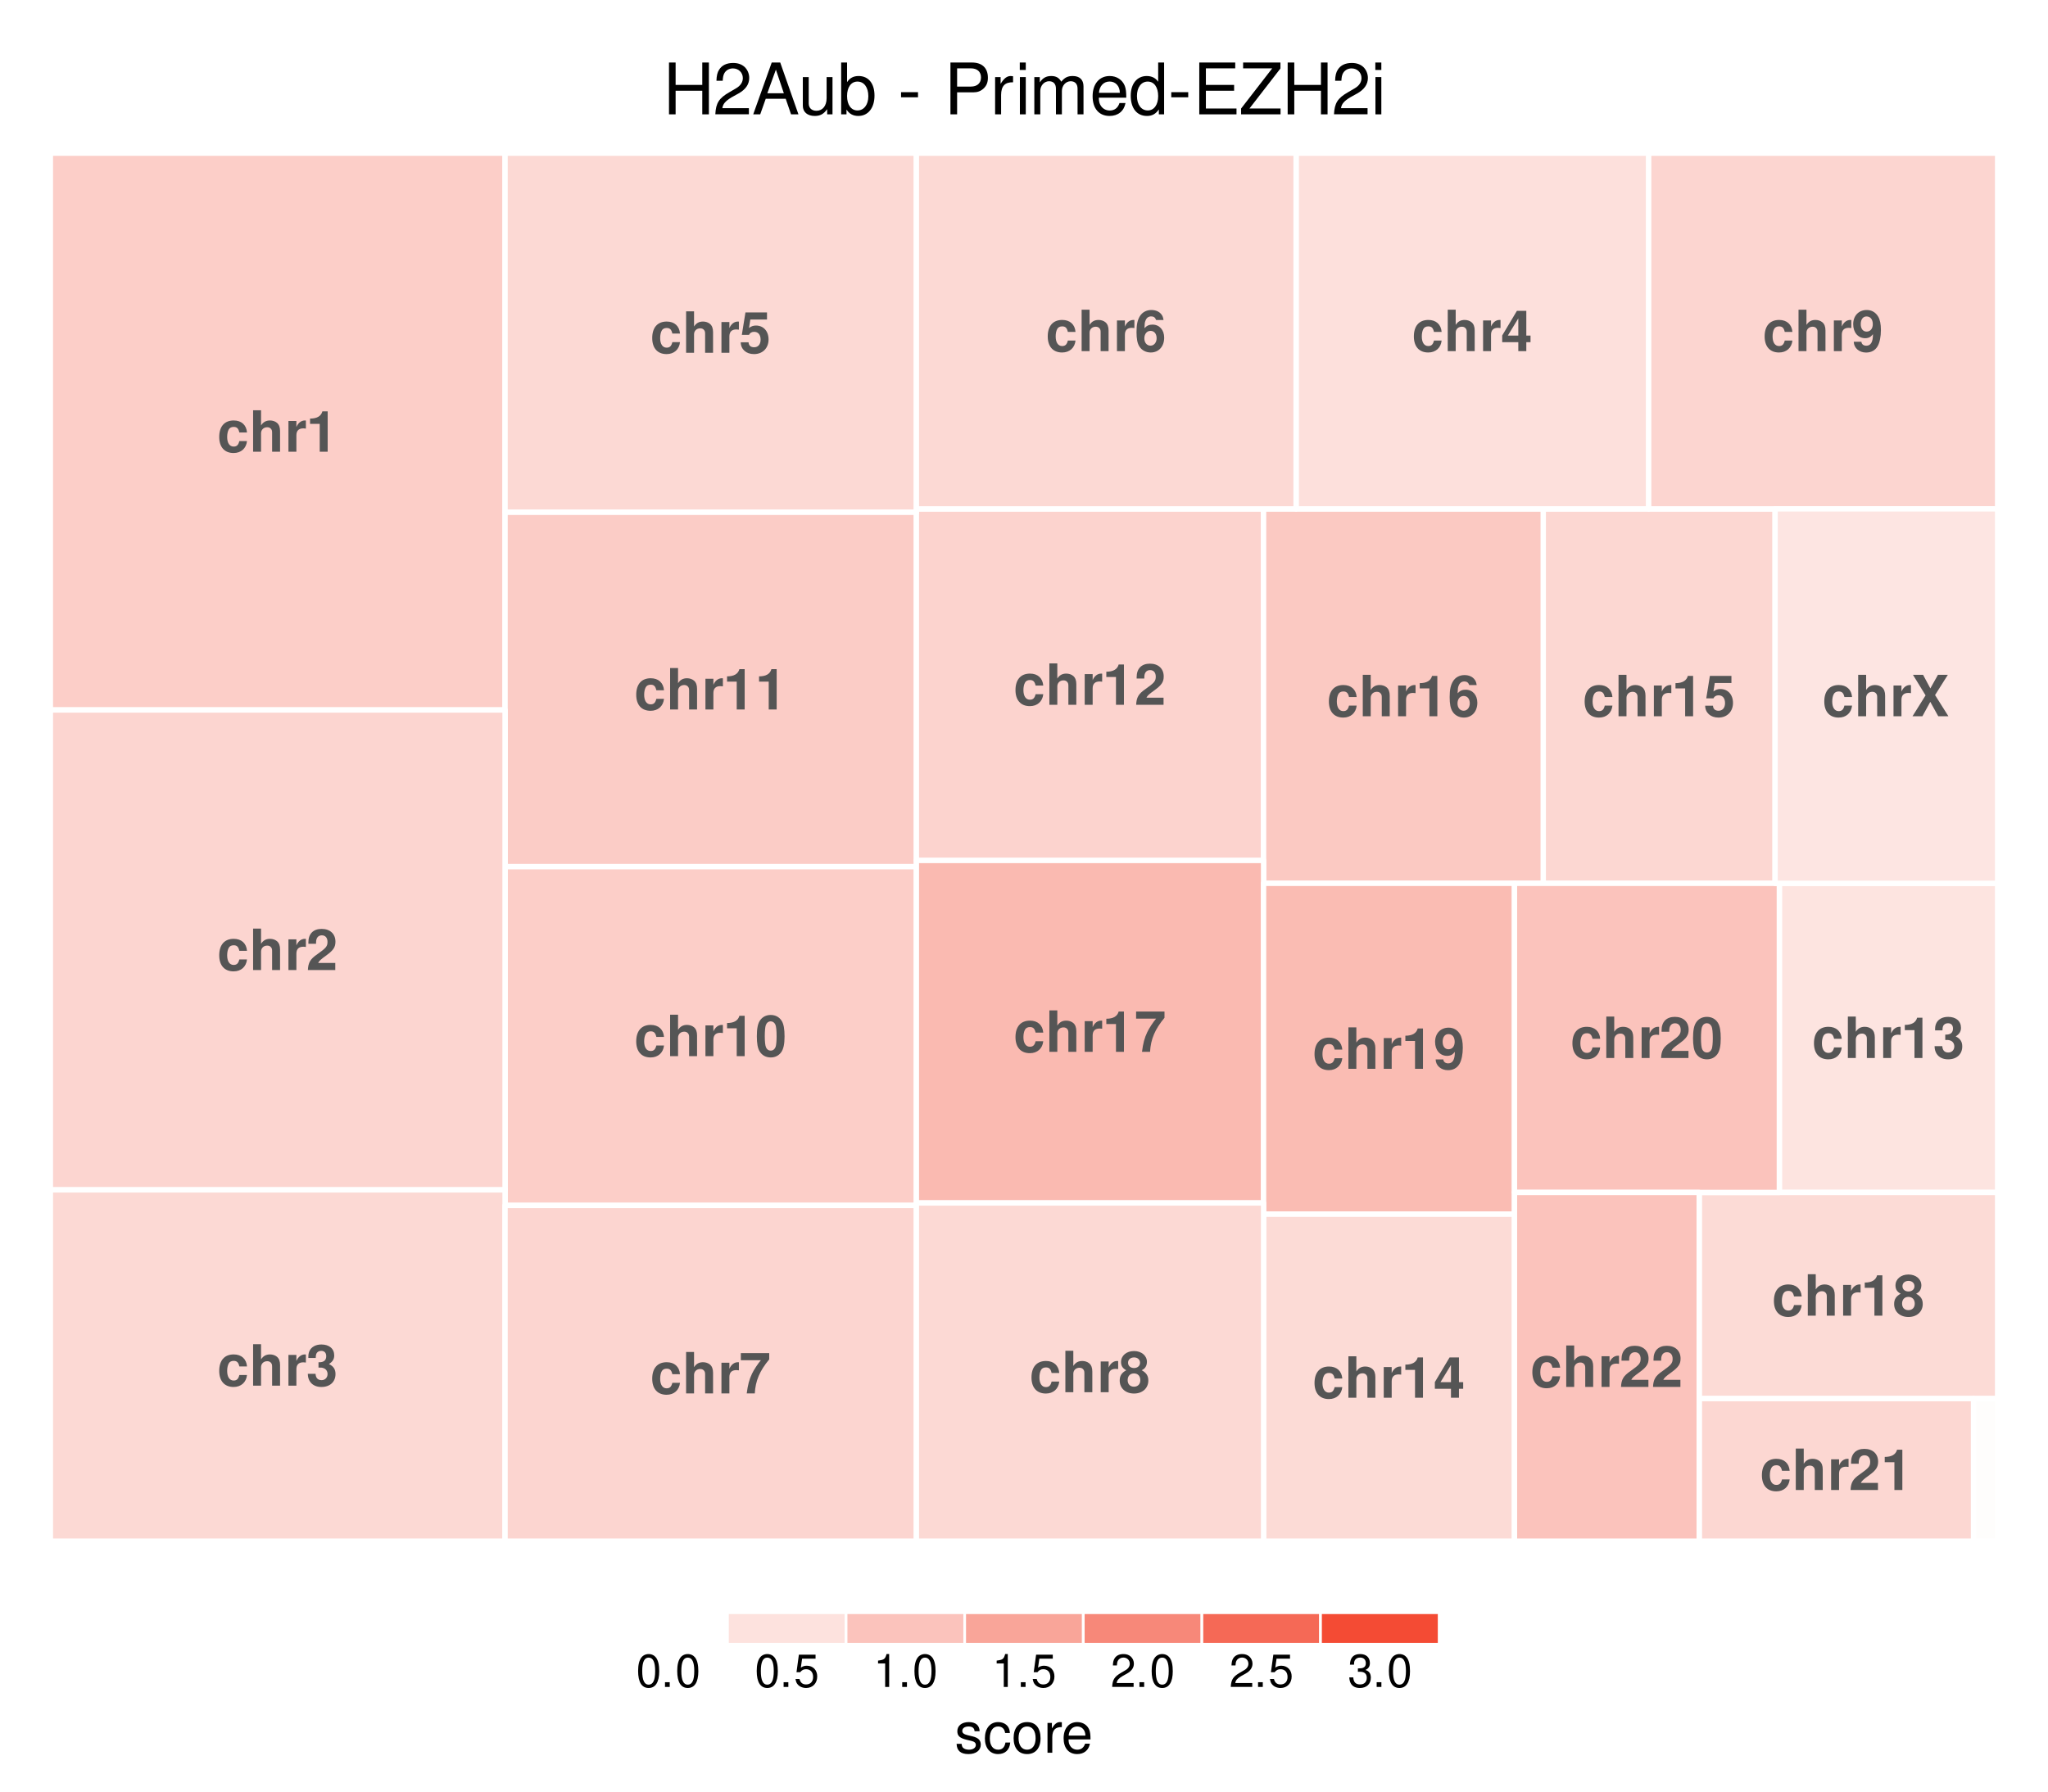 <?xml version="1.0" encoding="UTF-8"?>
<svg xmlns="http://www.w3.org/2000/svg" xmlns:xlink="http://www.w3.org/1999/xlink" width="576pt" height="504pt" viewBox="0 0 576 504" version="1.1">
<defs>
<g>
<symbol overflow="visible" id="glyph0-0">
<path style="stroke:none;" d=""/>
</symbol>
<symbol overflow="visible" id="glyph0-1">
<path style="stroke:none;" d="M 11.016 -6.641 L 11.016 0 L 12.875 0 L 12.875 -14.578 L 11.016 -14.578 L 11.016 -8.281 L 3.516 -8.281 L 3.516 -14.578 L 1.656 -14.578 L 1.656 0 L 3.516 0 L 3.516 -6.641 Z M 11.016 -6.641 "/>
</symbol>
<symbol overflow="visible" id="glyph0-2">
<path style="stroke:none;" d="M 10.125 -1.734 L 2.656 -1.734 C 2.844 -2.938 3.484 -3.703 5.219 -4.766 L 7.219 -5.875 C 9.203 -6.984 10.219 -8.453 10.219 -10.234 C 10.219 -11.438 9.734 -12.562 8.906 -13.344 C 8.062 -14.094 7.016 -14.453 5.688 -14.453 C 3.875 -14.453 2.547 -13.812 1.766 -12.578 C 1.266 -11.812 1.047 -10.922 1 -9.453 L 2.766 -9.453 C 2.812 -10.438 2.938 -11.016 3.188 -11.5 C 3.641 -12.375 4.562 -12.922 5.625 -12.922 C 7.219 -12.922 8.422 -11.766 8.422 -10.203 C 8.422 -9.047 7.766 -8.047 6.5 -7.312 L 4.656 -6.234 C 1.703 -4.547 0.844 -3.188 0.688 -0.016 L 10.125 -0.016 Z M 10.125 -1.734 "/>
</symbol>
<symbol overflow="visible" id="glyph0-3">
<path style="stroke:none;" d="M 9.484 -4.375 L 10.984 0 L 13.062 0 L 7.938 -14.578 L 5.547 -14.578 L 0.344 0 L 2.312 0 L 3.859 -4.375 Z M 8.953 -5.938 L 4.312 -5.938 L 6.719 -12.578 Z M 8.953 -5.938 "/>
</symbol>
<symbol overflow="visible" id="glyph0-4">
<path style="stroke:none;" d="M 9.641 0 L 9.641 -10.484 L 7.984 -10.484 L 7.984 -4.547 C 7.984 -2.406 6.859 -1 5.125 -1 C 3.797 -1 2.953 -1.797 2.953 -3.062 L 2.953 -10.484 L 1.297 -10.484 L 1.297 -2.406 C 1.297 -0.656 2.594 0.453 4.641 0.453 C 6.188 0.453 7.156 -0.078 8.141 -1.453 L 8.141 0 Z M 9.641 0 "/>
</symbol>
<symbol overflow="visible" id="glyph0-5">
<path style="stroke:none;" d="M 1.078 -14.578 L 1.078 0 L 2.578 0 L 2.578 -1.344 C 3.375 -0.125 4.438 0.453 5.906 0.453 C 8.656 0.453 10.453 -1.797 10.453 -5.281 C 10.453 -8.688 8.766 -10.781 5.984 -10.781 C 4.547 -10.781 3.516 -10.234 2.734 -9.062 L 2.734 -14.578 Z M 5.656 -9.219 C 7.516 -9.219 8.719 -7.594 8.719 -5.094 C 8.719 -2.719 7.484 -1.094 5.656 -1.094 C 3.875 -1.094 2.734 -2.703 2.734 -5.156 C 2.734 -7.625 3.875 -9.219 5.656 -9.219 Z M 5.656 -9.219 "/>
</symbol>
<symbol overflow="visible" id="glyph0-6">
<path style="stroke:none;" d=""/>
</symbol>
<symbol overflow="visible" id="glyph0-7">
<path style="stroke:none;" d="M 5.688 -6.234 L 0.922 -6.234 L 0.922 -4.797 L 5.688 -4.797 Z M 5.688 -6.234 "/>
</symbol>
<symbol overflow="visible" id="glyph0-8">
<path style="stroke:none;" d="M 3.688 -6.188 L 8.266 -6.188 C 9.406 -6.188 10.297 -6.516 11.078 -7.219 C 11.953 -8.016 12.344 -8.953 12.344 -10.297 C 12.344 -13.047 10.719 -14.578 7.844 -14.578 L 1.812 -14.578 L 1.812 0 L 3.688 0 Z M 3.688 -7.812 L 3.688 -12.938 L 7.562 -12.938 C 9.344 -12.938 10.406 -11.984 10.406 -10.375 C 10.406 -8.781 9.344 -7.812 7.562 -7.812 Z M 3.688 -7.812 "/>
</symbol>
<symbol overflow="visible" id="glyph0-9">
<path style="stroke:none;" d="M 1.375 -10.484 L 1.375 0 L 3.062 0 L 3.062 -5.438 C 3.078 -7.953 4.125 -9.078 6.422 -9.016 L 6.422 -10.719 C 6.141 -10.766 5.984 -10.781 5.781 -10.781 C 4.703 -10.781 3.875 -10.141 2.922 -8.578 L 2.922 -10.484 Z M 1.375 -10.484 "/>
</symbol>
<symbol overflow="visible" id="glyph0-10">
<path style="stroke:none;" d="M 3 -10.484 L 1.344 -10.484 L 1.344 0 L 3 0 Z M 3 -14.578 L 1.312 -14.578 L 1.312 -12.484 L 3 -12.484 Z M 3 -14.578 "/>
</symbol>
<symbol overflow="visible" id="glyph0-11">
<path style="stroke:none;" d="M 1.406 -10.484 L 1.406 0 L 3.078 0 L 3.078 -6.578 C 3.078 -8.094 4.188 -9.312 5.547 -9.312 C 6.781 -9.312 7.484 -8.562 7.484 -7.219 L 7.484 0 L 9.156 0 L 9.156 -6.578 C 9.156 -8.094 10.266 -9.312 11.625 -9.312 C 12.844 -9.312 13.562 -8.547 13.562 -7.219 L 13.562 0 L 15.234 0 L 15.234 -7.859 C 15.234 -9.734 14.156 -10.781 12.203 -10.781 C 10.797 -10.781 9.953 -10.359 8.984 -9.188 C 8.359 -10.297 7.516 -10.781 6.156 -10.781 C 4.766 -10.781 3.812 -10.266 2.938 -9 L 2.938 -10.484 Z M 1.406 -10.484 "/>
</symbol>
<symbol overflow="visible" id="glyph0-12">
<path style="stroke:none;" d="M 10.266 -4.688 C 10.266 -6.281 10.141 -7.234 9.844 -8.016 C 9.156 -9.734 7.562 -10.781 5.594 -10.781 C 2.688 -10.781 0.797 -8.562 0.797 -5.094 C 0.797 -1.641 2.594 0.453 5.562 0.453 C 7.953 0.453 9.625 -0.906 10.047 -3.188 L 8.359 -3.188 C 7.906 -1.797 6.953 -1.078 5.625 -1.078 C 4.562 -1.078 3.656 -1.562 3.094 -2.438 C 2.703 -3.047 2.562 -3.641 2.547 -4.688 Z M 2.578 -6.047 C 2.719 -7.984 3.906 -9.234 5.578 -9.234 C 7.281 -9.234 8.453 -7.922 8.453 -6.047 Z M 2.578 -6.047 "/>
</symbol>
<symbol overflow="visible" id="glyph0-13">
<path style="stroke:none;" d="M 9.906 -14.578 L 8.234 -14.578 L 8.234 -9.156 C 7.547 -10.219 6.422 -10.781 5.016 -10.781 C 2.297 -10.781 0.516 -8.594 0.516 -5.266 C 0.516 -1.719 2.234 0.453 5.078 0.453 C 6.516 0.453 7.516 -0.078 8.422 -1.375 L 8.422 0 L 9.906 0 Z M 5.297 -9.219 C 7.094 -9.219 8.234 -7.641 8.234 -5.125 C 8.234 -2.703 7.078 -1.094 5.312 -1.094 C 3.484 -1.094 2.266 -2.719 2.266 -5.156 C 2.266 -7.594 3.484 -9.219 5.297 -9.219 Z M 5.297 -9.219 "/>
</symbol>
<symbol overflow="visible" id="glyph0-14">
<path style="stroke:none;" d="M 3.656 -6.641 L 11.594 -6.641 L 11.594 -8.281 L 3.656 -8.281 L 3.656 -12.938 L 11.906 -12.938 L 11.906 -14.578 L 1.797 -14.578 L 1.797 0 L 12.266 0 L 12.266 -1.641 L 3.656 -1.641 Z M 3.656 -6.641 "/>
</symbol>
<symbol overflow="visible" id="glyph0-15">
<path style="stroke:none;" d="M 11.625 -14.578 L 1.125 -14.578 L 1.125 -12.938 L 9.312 -12.938 L 0.562 -1.641 L 0.562 0 L 11.656 0 L 11.656 -1.641 L 2.906 -1.641 L 11.625 -12.906 Z M 11.625 -14.578 "/>
</symbol>
<symbol overflow="visible" id="glyph1-0">
<path style="stroke:none;" d=""/>
</symbol>
<symbol overflow="visible" id="glyph1-1">
<path style="stroke:none;" d="M 7.016 -6.047 C 6.984 -7.703 5.906 -8.625 3.969 -8.625 C 2.016 -8.625 0.75 -7.609 0.75 -6.062 C 0.75 -4.75 1.422 -4.125 3.406 -3.641 L 4.656 -3.344 C 5.578 -3.125 5.953 -2.781 5.953 -2.188 C 5.953 -1.391 5.172 -0.859 4 -0.859 C 3.281 -0.859 2.672 -1.078 2.344 -1.422 C 2.125 -1.656 2.031 -1.906 1.953 -2.5 L 0.547 -2.5 C 0.609 -0.562 1.703 0.375 3.891 0.375 C 6 0.375 7.344 -0.672 7.344 -2.281 C 7.344 -3.531 6.641 -4.219 4.969 -4.625 L 3.703 -4.922 C 2.609 -5.188 2.141 -5.531 2.141 -6.125 C 2.141 -6.906 2.828 -7.391 3.922 -7.391 C 4.984 -7.391 5.562 -6.922 5.594 -6.047 Z M 7.016 -6.047 "/>
</symbol>
<symbol overflow="visible" id="glyph1-2">
<path style="stroke:none;" d="M 7.531 -5.562 C 7.469 -6.391 7.297 -6.906 6.969 -7.375 C 6.406 -8.156 5.391 -8.625 4.219 -8.625 C 1.953 -8.625 0.5 -6.828 0.5 -4.047 C 0.5 -1.344 1.938 0.375 4.203 0.375 C 6.203 0.375 7.469 -0.828 7.625 -2.875 L 6.281 -2.875 C 6.062 -1.531 5.375 -0.859 4.234 -0.859 C 2.766 -0.859 1.891 -2.062 1.891 -4.047 C 1.891 -6.141 2.75 -7.391 4.203 -7.391 C 5.328 -7.391 6.031 -6.734 6.188 -5.562 Z M 7.531 -5.562 "/>
</symbol>
<symbol overflow="visible" id="glyph1-3">
<path style="stroke:none;" d="M 4.359 -8.625 C 1.984 -8.625 0.578 -6.938 0.578 -4.125 C 0.578 -1.297 1.984 0.375 4.375 0.375 C 6.734 0.375 8.156 -1.312 8.156 -4.062 C 8.156 -6.969 6.781 -8.625 4.359 -8.625 Z M 4.375 -7.391 C 5.875 -7.391 6.766 -6.156 6.766 -4.078 C 6.766 -2.094 5.844 -0.859 4.375 -0.859 C 2.875 -0.859 1.969 -2.094 1.969 -4.125 C 1.969 -6.156 2.875 -7.391 4.375 -7.391 Z M 4.375 -7.391 "/>
</symbol>
<symbol overflow="visible" id="glyph1-4">
<path style="stroke:none;" d="M 1.109 -8.391 L 1.109 0 L 2.453 0 L 2.453 -4.359 C 2.469 -6.375 3.297 -7.266 5.141 -7.219 L 5.141 -8.578 C 4.906 -8.609 4.781 -8.625 4.625 -8.625 C 3.766 -8.625 3.109 -8.109 2.344 -6.859 L 2.344 -8.391 Z M 1.109 -8.391 "/>
</symbol>
<symbol overflow="visible" id="glyph1-5">
<path style="stroke:none;" d="M 8.203 -3.75 C 8.203 -5.031 8.109 -5.797 7.875 -6.422 C 7.328 -7.797 6.047 -8.625 4.484 -8.625 C 2.141 -8.625 0.641 -6.844 0.641 -4.078 C 0.641 -1.312 2.078 0.375 4.453 0.375 C 6.375 0.375 7.703 -0.719 8.031 -2.547 L 6.688 -2.547 C 6.312 -1.438 5.562 -0.859 4.5 -0.859 C 3.641 -0.859 2.922 -1.25 2.484 -1.953 C 2.156 -2.438 2.047 -2.906 2.031 -3.75 Z M 2.062 -4.828 C 2.172 -6.391 3.125 -7.391 4.469 -7.391 C 5.828 -7.391 6.766 -6.344 6.766 -4.828 Z M 2.062 -4.828 "/>
</symbol>
<symbol overflow="visible" id="glyph2-0">
<path style="stroke:none;" d=""/>
</symbol>
<symbol overflow="visible" id="glyph2-1">
<path style="stroke:none;" d="M 3.516 -9.25 C 2.672 -9.25 1.906 -8.875 1.438 -8.234 C 0.844 -7.422 0.547 -6.188 0.547 -4.484 C 0.547 -1.359 1.578 0.297 3.516 0.297 C 5.438 0.297 6.484 -1.359 6.484 -4.406 C 6.484 -6.188 6.203 -7.391 5.609 -8.234 C 5.125 -8.875 4.375 -9.25 3.516 -9.25 Z M 3.516 -8.25 C 4.734 -8.25 5.344 -7.016 5.344 -4.5 C 5.344 -1.875 4.75 -0.641 3.5 -0.641 C 2.297 -0.641 1.703 -1.922 1.703 -4.469 C 1.703 -7.016 2.297 -8.25 3.516 -8.25 Z M 3.516 -8.25 "/>
</symbol>
<symbol overflow="visible" id="glyph2-2">
<path style="stroke:none;" d="M 2.438 -1.328 L 1.109 -1.328 L 1.109 0 L 2.438 0 Z M 2.438 -1.328 "/>
</symbol>
<symbol overflow="visible" id="glyph2-3">
<path style="stroke:none;" d="M 6.094 -9.078 L 1.406 -9.078 L 0.734 -4.141 L 1.766 -4.141 C 2.297 -4.766 2.719 -4.984 3.438 -4.984 C 4.656 -4.984 5.406 -4.141 5.406 -2.797 C 5.406 -1.5 4.656 -0.703 3.422 -0.703 C 2.438 -0.703 1.844 -1.203 1.578 -2.234 L 0.453 -2.234 C 0.594 -1.484 0.734 -1.125 1 -0.797 C 1.516 -0.109 2.438 0.297 3.453 0.297 C 5.281 0.297 6.562 -1.031 6.562 -2.953 C 6.562 -4.75 5.375 -5.969 3.641 -5.969 C 3 -5.969 2.484 -5.812 1.953 -5.422 L 2.312 -7.953 L 6.094 -7.953 Z M 6.094 -9.078 "/>
</symbol>
<symbol overflow="visible" id="glyph2-4">
<path style="stroke:none;" d="M 3.312 -6.594 L 3.312 0 L 4.438 0 L 4.438 -9.25 L 3.703 -9.25 C 3.297 -7.828 3.047 -7.641 1.312 -7.406 L 1.312 -6.594 Z M 3.312 -6.594 "/>
</symbol>
<symbol overflow="visible" id="glyph2-5">
<path style="stroke:none;" d="M 6.469 -1.109 L 1.703 -1.109 C 1.812 -1.875 2.234 -2.375 3.344 -3.047 L 4.625 -3.766 C 5.891 -4.469 6.547 -5.406 6.547 -6.547 C 6.547 -7.312 6.234 -8.031 5.688 -8.531 C 5.156 -9.016 4.484 -9.25 3.641 -9.25 C 2.484 -9.25 1.625 -8.844 1.125 -8.047 C 0.812 -7.562 0.672 -6.984 0.641 -6.047 L 1.766 -6.047 C 1.797 -6.688 1.875 -7.047 2.031 -7.359 C 2.328 -7.922 2.922 -8.266 3.594 -8.266 C 4.625 -8.266 5.391 -7.531 5.391 -6.531 C 5.391 -5.781 4.969 -5.141 4.156 -4.688 L 2.984 -4 C 1.094 -2.906 0.531 -2.031 0.438 -0.016 L 6.469 -0.016 Z M 6.469 -1.109 "/>
</symbol>
<symbol overflow="visible" id="glyph2-6">
<path style="stroke:none;" d="M 2.828 -4.266 L 3.438 -4.266 C 4.672 -4.266 5.328 -3.688 5.328 -2.578 C 5.328 -1.406 4.625 -0.703 3.453 -0.703 C 2.219 -0.703 1.609 -1.328 1.531 -2.688 L 0.406 -2.688 C 0.453 -1.938 0.594 -1.453 0.812 -1.047 C 1.281 -0.156 2.156 0.297 3.406 0.297 C 5.266 0.297 6.469 -0.828 6.469 -2.578 C 6.469 -3.766 6.031 -4.406 4.938 -4.781 C 5.781 -5.125 6.203 -5.766 6.203 -6.703 C 6.203 -8.297 5.172 -9.25 3.438 -9.25 C 1.609 -9.25 0.641 -8.234 0.594 -6.266 L 1.734 -6.266 C 1.734 -6.828 1.797 -7.156 1.938 -7.438 C 2.188 -7.953 2.75 -8.266 3.453 -8.266 C 4.453 -8.266 5.062 -7.672 5.062 -6.672 C 5.062 -6.016 4.828 -5.625 4.328 -5.406 C 4.016 -5.266 3.609 -5.219 2.828 -5.203 Z M 2.828 -4.266 "/>
</symbol>
<symbol overflow="visible" id="glyph3-0">
<path style="stroke:none;" d=""/>
</symbol>
<symbol overflow="visible" id="glyph3-1">
<path style="stroke:none;" d="M 8.359 -5.406 C 8.188 -7.516 6.797 -8.781 4.625 -8.781 C 2.031 -8.781 0.547 -7.094 0.547 -4.141 C 0.547 -1.297 2.031 0.375 4.594 0.375 C 6.688 0.375 8.141 -0.922 8.359 -2.984 L 6.203 -2.984 C 5.938 -1.875 5.484 -1.438 4.594 -1.438 C 3.453 -1.438 2.781 -2.453 2.781 -4.141 C 2.781 -4.969 2.938 -5.734 3.219 -6.234 C 3.469 -6.719 3.969 -6.969 4.609 -6.969 C 5.516 -6.969 5.953 -6.547 6.203 -5.406 Z M 8.359 -5.406 "/>
</symbol>
<symbol overflow="visible" id="glyph3-2">
<path style="stroke:none;" d="M 1.078 -11.656 L 1.078 0 L 3.312 0 L 3.312 -5.188 C 3.312 -6.172 4.031 -6.875 5.047 -6.875 C 5.531 -6.875 5.906 -6.703 6.156 -6.359 C 6.375 -6.062 6.422 -5.828 6.422 -5.281 L 6.422 0 L 8.656 0 L 8.656 -5.797 C 8.656 -6.859 8.375 -7.625 7.781 -8.125 C 7.281 -8.547 6.562 -8.781 5.844 -8.781 C 4.734 -8.781 3.938 -8.359 3.312 -7.391 L 3.312 -11.656 Z M 1.078 -11.656 "/>
</symbol>
<symbol overflow="visible" id="glyph3-3">
<path style="stroke:none;" d="M 1.016 -8.641 L 1.016 0 L 3.25 0 L 3.25 -4.594 C 3.25 -5.906 3.906 -6.562 5.219 -6.562 C 5.453 -6.562 5.609 -6.547 5.922 -6.5 L 5.922 -8.766 C 5.797 -8.781 5.75 -8.781 5.641 -8.781 C 4.625 -8.781 3.75 -8.109 3.25 -6.938 L 3.25 -8.641 Z M 1.016 -8.641 "/>
</symbol>
<symbol overflow="visible" id="glyph3-4">
<path style="stroke:none;" d="M 3.812 -7.828 L 3.812 0 L 6.047 0 L 6.047 -11.344 L 4.562 -11.344 C 4.203 -10 3.047 -9.312 1.094 -9.312 L 1.094 -7.828 Z M 3.812 -7.828 "/>
</symbol>
<symbol overflow="visible" id="glyph3-5">
<path style="stroke:none;" d="M 4.375 -11.578 C 3.156 -11.578 2.109 -11.078 1.422 -10.125 C 0.766 -9.25 0.469 -7.812 0.469 -5.594 C 0.469 -3.578 0.719 -2.172 1.266 -1.312 C 1.938 -0.219 3.047 0.375 4.375 0.375 C 5.594 0.375 6.609 -0.125 7.312 -1.078 C 7.953 -1.953 8.266 -3.406 8.266 -5.531 C 8.266 -7.609 8.016 -9.031 7.469 -9.906 C 6.797 -10.984 5.703 -11.578 4.375 -11.578 Z M 4.375 -9.781 C 4.938 -9.781 5.406 -9.453 5.688 -8.859 C 5.906 -8.391 6.031 -7.156 6.031 -5.578 C 6.031 -4.297 5.922 -3.062 5.75 -2.594 C 5.484 -1.922 5.016 -1.547 4.375 -1.547 C 3.781 -1.547 3.328 -1.859 3.062 -2.438 C 2.828 -2.906 2.703 -4.094 2.703 -5.609 C 2.703 -6.953 2.812 -8.234 2.984 -8.703 C 3.234 -9.391 3.734 -9.781 4.375 -9.781 Z M 4.375 -9.781 "/>
</symbol>
<symbol overflow="visible" id="glyph3-6">
<path style="stroke:none;" d="M 8.188 -2 L 3.375 -2 C 3.688 -2.609 4.031 -2.938 5.703 -4.141 C 7.656 -5.578 8.234 -6.438 8.234 -7.984 C 8.234 -10.172 6.719 -11.578 4.359 -11.578 C 2 -11.578 0.625 -10.188 0.625 -7.797 L 0.625 -7.391 L 2.781 -7.391 L 2.781 -7.766 C 2.781 -9.031 3.375 -9.766 4.406 -9.766 C 5.391 -9.766 6 -9.078 6 -7.938 C 6 -6.672 5.609 -6.203 3.094 -4.422 C 1.172 -3.109 0.578 -2.109 0.484 0 L 8.188 0 Z M 8.188 -2 "/>
</symbol>
<symbol overflow="visible" id="glyph3-7">
<path style="stroke:none;" d="M 3.469 -5.078 C 4.344 -5.078 4.391 -5.078 4.781 -4.953 C 5.531 -4.75 6.016 -4.094 6.016 -3.266 C 6.016 -2.25 5.312 -1.547 4.344 -1.547 C 3.281 -1.547 2.703 -2.156 2.641 -3.328 L 0.469 -3.328 C 0.484 -1.062 1.953 0.375 4.281 0.375 C 6.703 0.375 8.25 -1.062 8.25 -3.266 C 8.25 -4.594 7.688 -5.453 6.406 -6.078 C 7.438 -6.734 7.891 -7.453 7.891 -8.5 C 7.891 -10.391 6.484 -11.578 4.281 -11.578 C 2.641 -11.578 1.375 -10.859 0.875 -9.625 C 0.672 -9.094 0.609 -8.719 0.609 -7.781 L 2.688 -7.781 C 2.703 -8.391 2.75 -8.688 2.859 -8.969 C 3.078 -9.469 3.578 -9.781 4.234 -9.781 C 5.141 -9.781 5.641 -9.234 5.641 -8.281 C 5.641 -7.141 4.984 -6.578 3.656 -6.578 L 3.469 -6.578 Z M 3.469 -5.078 "/>
</symbol>
<symbol overflow="visible" id="glyph3-8">
<path style="stroke:none;" d="M 8.359 -4.375 L 7.172 -4.375 L 7.172 -11.344 L 4.531 -11.344 L 0.391 -4.406 L 0.391 -2.516 L 4.922 -2.516 L 4.922 0 L 7.172 0 L 7.172 -2.516 L 8.359 -2.516 Z M 4.922 -4.375 L 1.969 -4.375 L 4.922 -9.219 Z M 4.922 -4.375 "/>
</symbol>
<symbol overflow="visible" id="glyph3-9">
<path style="stroke:none;" d="M 7.828 -11.344 L 1.766 -11.344 L 0.75 -5.031 L 2.766 -5.031 C 3.016 -5.578 3.516 -5.891 4.203 -5.891 C 5.344 -5.891 6.031 -5.078 6.031 -3.703 C 6.031 -2.375 5.344 -1.547 4.203 -1.547 C 3.234 -1.547 2.688 -2.047 2.641 -2.953 L 0.438 -2.953 C 0.469 -0.969 1.969 0.375 4.172 0.375 C 6.609 0.375 8.266 -1.297 8.266 -3.75 C 8.266 -6.078 6.828 -7.656 4.734 -7.656 C 3.984 -7.656 3.422 -7.469 2.766 -6.969 L 3.141 -9.344 L 7.828 -9.344 Z M 7.828 -11.344 "/>
</symbol>
<symbol overflow="visible" id="glyph3-10">
<path style="stroke:none;" d="M 8.109 -8.766 C 8 -9.5 7.859 -9.875 7.562 -10.281 C 6.969 -11.109 5.938 -11.578 4.703 -11.578 C 3.297 -11.578 2.141 -10.953 1.453 -9.828 C 0.781 -8.719 0.516 -7.453 0.516 -5.391 C 0.516 -3.438 0.75 -2.219 1.328 -1.312 C 1.984 -0.25 3.172 0.375 4.516 0.375 C 6.766 0.375 8.297 -1.312 8.297 -3.797 C 8.297 -5.969 6.953 -7.469 5.016 -7.469 C 4.078 -7.469 3.453 -7.203 2.75 -6.469 L 2.766 -6.703 C 2.797 -7.766 2.844 -8.094 3.016 -8.531 C 3.312 -9.359 3.859 -9.781 4.641 -9.781 C 5.359 -9.781 5.75 -9.484 6.031 -8.766 Z M 4.453 -5.703 C 5.5 -5.703 6.172 -4.891 6.172 -3.625 C 6.172 -2.438 5.438 -1.547 4.453 -1.547 C 3.422 -1.547 2.719 -2.391 2.719 -3.594 C 2.719 -4.828 3.422 -5.703 4.453 -5.703 Z M 4.453 -5.703 "/>
</symbol>
<symbol overflow="visible" id="glyph3-11">
<path style="stroke:none;" d="M 8.453 -11.344 L 0.469 -11.344 L 0.469 -9.344 L 6.109 -9.344 C 5.422 -8.609 4.062 -6.547 3.609 -5.547 C 2.828 -3.906 2.438 -2.422 2.125 0 L 4.391 0 C 4.594 -3.578 5.766 -6.344 8.453 -9.578 Z M 8.453 -11.344 "/>
</symbol>
<symbol overflow="visible" id="glyph3-12">
<path style="stroke:none;" d="M 6.547 -6.172 C 6.922 -6.391 7.109 -6.5 7.281 -6.656 C 7.75 -7.094 8.016 -7.781 8.016 -8.516 C 8.016 -10.281 6.484 -11.578 4.391 -11.578 C 2.266 -11.578 0.734 -10.281 0.734 -8.5 C 0.734 -7.406 1.188 -6.719 2.203 -6.172 C 0.891 -5.453 0.359 -4.609 0.359 -3.266 C 0.359 -1.125 2 0.375 4.391 0.375 C 6.75 0.375 8.406 -1.125 8.406 -3.266 C 8.406 -4.609 7.859 -5.453 6.547 -6.172 Z M 4.406 -9.781 C 5.391 -9.781 6.078 -9.172 6.078 -8.281 C 6.078 -7.422 5.375 -6.797 4.406 -6.797 C 3.391 -6.797 2.703 -7.406 2.703 -8.297 C 2.703 -9.172 3.391 -9.781 4.406 -9.781 Z M 4.375 -5.281 C 5.469 -5.281 6.156 -4.547 6.156 -3.359 C 6.156 -2.266 5.453 -1.547 4.375 -1.547 C 3.281 -1.547 2.594 -2.266 2.594 -3.391 C 2.594 -4.547 3.281 -5.281 4.375 -5.281 Z M 4.375 -5.281 "/>
</symbol>
<symbol overflow="visible" id="glyph3-13">
<path style="stroke:none;" d="M 0.609 -2.641 C 0.656 -0.891 2.125 0.391 4.078 0.391 C 5.531 0.391 6.641 -0.219 7.312 -1.375 C 7.906 -2.391 8.25 -4.094 8.25 -5.922 C 8.25 -7.578 8 -8.859 7.469 -9.734 C 6.75 -10.938 5.625 -11.578 4.266 -11.578 C 2 -11.578 0.453 -9.953 0.453 -7.578 C 0.453 -5.25 1.828 -3.641 3.844 -3.641 C 4.422 -3.641 4.953 -3.812 5.312 -4.062 C 5.516 -4.203 5.641 -4.359 6.016 -4.766 C 6.016 -2.578 5.406 -1.531 4.141 -1.531 C 3.344 -1.531 2.812 -1.969 2.766 -2.641 Z M 4.203 -9.766 C 5.297 -9.766 5.969 -8.922 5.969 -7.578 C 5.969 -6.344 5.281 -5.5 4.234 -5.5 C 3.219 -5.5 2.578 -6.297 2.578 -7.609 C 2.578 -8.922 3.203 -9.766 4.203 -9.766 Z M 4.203 -9.766 "/>
</symbol>
<symbol overflow="visible" id="glyph3-14">
<path style="stroke:none;" d="M 6.703 -5.953 L 10.297 -11.656 L 7.516 -11.656 L 5.375 -7.828 L 3.328 -11.656 L 0.484 -11.656 L 4.031 -5.875 L 0.359 0 L 3.141 0 L 5.359 -4.047 L 7.594 0 L 10.453 0 Z M 6.703 -5.953 "/>
</symbol>
</g>
</defs>
<g id="surface508">
<rect x="0" y="0" width="576" height="504" style="fill:rgb(100%,100%,100%);fill-opacity:1;stroke:none;"/>
<g style="fill:rgb(0%,0%,0%);fill-opacity:1;">
  <use xlink:href="#glyph0-1" x="186.5" y="32.166"/>
  <use xlink:href="#glyph0-2" x="200.5" y="32.166"/>
  <use xlink:href="#glyph0-3" x="211.5" y="32.166"/>
  <use xlink:href="#glyph0-4" x="224.5" y="32.166"/>
  <use xlink:href="#glyph0-5" x="235.5" y="32.166"/>
  <use xlink:href="#glyph0-6" x="246.5" y="32.166"/>
  <use xlink:href="#glyph0-7" x="252.5" y="32.166"/>
  <use xlink:href="#glyph0-6" x="259.5" y="32.166"/>
  <use xlink:href="#glyph0-8" x="265.5" y="32.166"/>
  <use xlink:href="#glyph0-9" x="278.5" y="32.166"/>
  <use xlink:href="#glyph0-10" x="285.5" y="32.166"/>
  <use xlink:href="#glyph0-11" x="289.5" y="32.166"/>
  <use xlink:href="#glyph0-12" x="306.5" y="32.166"/>
  <use xlink:href="#glyph0-13" x="317.5" y="32.166"/>
  <use xlink:href="#glyph0-7" x="328.5" y="32.166"/>
  <use xlink:href="#glyph0-14" x="335.5" y="32.166"/>
  <use xlink:href="#glyph0-15" x="348.5" y="32.166"/>
  <use xlink:href="#glyph0-1" x="360.5" y="32.166"/>
  <use xlink:href="#glyph0-2" x="374.5" y="32.166"/>
  <use xlink:href="#glyph0-10" x="385.5" y="32.166"/>
</g>
<g style="fill:rgb(0%,0%,0%);fill-opacity:1;">
  <use xlink:href="#glyph1-1" x="268.5" y="493.074"/>
  <use xlink:href="#glyph1-2" x="276.5" y="493.074"/>
  <use xlink:href="#glyph1-3" x="284.5" y="493.074"/>
  <use xlink:href="#glyph1-4" x="293.5" y="493.074"/>
  <use xlink:href="#glyph1-5" x="298.5" y="493.074"/>
</g>
<path style="fill-rule:nonzero;fill:rgb(100%,100%,100%);fill-opacity:1;stroke-width:0.75;stroke-linecap:round;stroke-linejoin:round;stroke:rgb(100%,100%,100%);stroke-opacity:1;stroke-miterlimit:10;" d="M 171.238 462.547 L 204.598 462.547 L 204.598 453.676 L 171.238 453.676 Z M 171.238 462.547 "/>
<path style="fill-rule:nonzero;fill:rgb(99.216%,88.627%,87.059%);fill-opacity:1;stroke-width:0.75;stroke-linecap:round;stroke-linejoin:round;stroke:rgb(100%,100%,100%);stroke-opacity:1;stroke-miterlimit:10;" d="M 204.602 462.547 L 237.961 462.547 L 237.961 453.676 L 204.602 453.676 Z M 204.602 462.547 "/>
<path style="fill-rule:nonzero;fill:rgb(98.431%,76.471%,73.725%);fill-opacity:1;stroke-width:0.75;stroke-linecap:round;stroke-linejoin:round;stroke:rgb(100%,100%,100%);stroke-opacity:1;stroke-miterlimit:10;" d="M 237.961 462.547 L 271.32 462.547 L 271.32 453.676 L 237.961 453.676 Z M 237.961 462.547 "/>
<path style="fill-rule:nonzero;fill:rgb(97.647%,64.706%,60%);fill-opacity:1;stroke-width:0.75;stroke-linecap:round;stroke-linejoin:round;stroke:rgb(100%,100%,100%);stroke-opacity:1;stroke-miterlimit:10;" d="M 271.32 462.547 L 304.68 462.547 L 304.68 453.676 L 271.32 453.676 Z M 271.32 462.547 "/>
<path style="fill-rule:nonzero;fill:rgb(96.863%,53.333%,47.451%);fill-opacity:1;stroke-width:0.75;stroke-linecap:round;stroke-linejoin:round;stroke:rgb(100%,100%,100%);stroke-opacity:1;stroke-miterlimit:10;" d="M 304.68 462.547 L 338.039 462.547 L 338.039 453.676 L 304.68 453.676 Z M 304.68 462.547 "/>
<path style="fill-rule:nonzero;fill:rgb(96.078%,41.176%,33.725%);fill-opacity:1;stroke-width:0.75;stroke-linecap:round;stroke-linejoin:round;stroke:rgb(100%,100%,100%);stroke-opacity:1;stroke-miterlimit:10;" d="M 338.039 462.547 L 371.398 462.547 L 371.398 453.676 L 338.039 453.676 Z M 338.039 462.547 "/>
<path style="fill-rule:nonzero;fill:rgb(95.686%,29.412%,20.392%);fill-opacity:1;stroke-width:0.75;stroke-linecap:round;stroke-linejoin:round;stroke:rgb(100%,100%,100%);stroke-opacity:1;stroke-miterlimit:10;" d="M 371.398 462.547 L 404.758 462.547 L 404.758 453.676 L 371.398 453.676 Z M 371.398 462.547 "/>
<g style="fill:rgb(0%,0%,0%);fill-opacity:1;">
  <use xlink:href="#glyph2-1" x="178.922" y="474.558"/>
  <use xlink:href="#glyph2-2" x="185.922" y="474.558"/>
  <use xlink:href="#glyph2-1" x="189.922" y="474.558"/>
</g>
<g style="fill:rgb(0%,0%,0%);fill-opacity:1;">
  <use xlink:href="#glyph2-1" x="212.281" y="474.558"/>
  <use xlink:href="#glyph2-2" x="219.281" y="474.558"/>
  <use xlink:href="#glyph2-3" x="223.281" y="474.558"/>
</g>
<g style="fill:rgb(0%,0%,0%);fill-opacity:1;">
  <use xlink:href="#glyph2-4" x="245.641" y="474.558"/>
  <use xlink:href="#glyph2-2" x="252.641" y="474.558"/>
  <use xlink:href="#glyph2-1" x="256.641" y="474.558"/>
</g>
<g style="fill:rgb(0%,0%,0%);fill-opacity:1;">
  <use xlink:href="#glyph2-4" x="279" y="474.558"/>
  <use xlink:href="#glyph2-2" x="286" y="474.558"/>
  <use xlink:href="#glyph2-3" x="290" y="474.558"/>
</g>
<g style="fill:rgb(0%,0%,0%);fill-opacity:1;">
  <use xlink:href="#glyph2-5" x="312.359" y="474.558"/>
  <use xlink:href="#glyph2-2" x="319.359" y="474.558"/>
  <use xlink:href="#glyph2-1" x="323.359" y="474.558"/>
</g>
<g style="fill:rgb(0%,0%,0%);fill-opacity:1;">
  <use xlink:href="#glyph2-5" x="345.719" y="474.558"/>
  <use xlink:href="#glyph2-2" x="352.719" y="474.558"/>
  <use xlink:href="#glyph2-3" x="356.719" y="474.558"/>
</g>
<g style="fill:rgb(0%,0%,0%);fill-opacity:1;">
  <use xlink:href="#glyph2-6" x="379.078" y="474.558"/>
  <use xlink:href="#glyph2-2" x="386.078" y="474.558"/>
  <use xlink:href="#glyph2-1" x="390.078" y="474.558"/>
</g>
<path style="fill-rule:nonzero;fill:rgb(98.824%,80.784%,78.431%);fill-opacity:1;stroke-width:1.5;stroke-linecap:round;stroke-linejoin:round;stroke:rgb(100%,100%,100%);stroke-opacity:1;stroke-miterlimit:10;" d="M 14.172 199.723 L 142.047 199.723 L 142.047 43.086 L 14.172 43.086 Z M 14.172 199.723 "/>
<path style="fill-rule:nonzero;fill:rgb(98.824%,80.784%,78.431%);fill-opacity:1;stroke-width:1.5;stroke-linecap:round;stroke-linejoin:round;stroke:rgb(100%,100%,100%);stroke-opacity:1;stroke-miterlimit:10;" d="M 142.047 339.102 L 257.734 339.102 L 257.734 243.773 L 142.047 243.773 Z M 142.047 339.102 "/>
<path style="fill-rule:nonzero;fill:rgb(98.431%,80%,77.647%);fill-opacity:1;stroke-width:1.5;stroke-linecap:round;stroke-linejoin:round;stroke:rgb(100%,100%,100%);stroke-opacity:1;stroke-miterlimit:10;" d="M 142.047 243.773 L 257.734 243.773 L 257.734 144.059 L 142.047 144.059 Z M 142.047 243.773 "/>
<path style="fill-rule:nonzero;fill:rgb(98.824%,82.745%,80.784%);fill-opacity:1;stroke-width:1.5;stroke-linecap:round;stroke-linejoin:round;stroke:rgb(100%,100%,100%);stroke-opacity:1;stroke-miterlimit:10;" d="M 257.734 242.066 L 355.379 242.066 L 355.379 143.156 L 257.734 143.156 Z M 257.734 242.066 "/>
<path style="fill-rule:nonzero;fill:rgb(99.216%,89.412%,87.843%);fill-opacity:1;stroke-width:1.5;stroke-linecap:round;stroke-linejoin:round;stroke:rgb(100%,100%,100%);stroke-opacity:1;stroke-miterlimit:10;" d="M 500.441 335.449 L 561.824 335.449 L 561.824 248.492 L 500.441 248.492 Z M 500.441 335.449 "/>
<path style="fill-rule:nonzero;fill:rgb(98.824%,85.882%,83.922%);fill-opacity:1;stroke-width:1.5;stroke-linecap:round;stroke-linejoin:round;stroke:rgb(100%,100%,100%);stroke-opacity:1;stroke-miterlimit:10;" d="M 355.379 433.555 L 425.945 433.555 L 425.945 341.523 L 355.379 341.523 Z M 355.379 433.555 "/>
<path style="fill-rule:nonzero;fill:rgb(98.824%,84.314%,82.353%);fill-opacity:1;stroke-width:1.5;stroke-linecap:round;stroke-linejoin:round;stroke:rgb(100%,100%,100%);stroke-opacity:1;stroke-miterlimit:10;" d="M 434.027 248.492 L 499.246 248.492 L 499.246 143.156 L 434.027 143.156 Z M 434.027 248.492 "/>
<path style="fill-rule:nonzero;fill:rgb(98.431%,78.824%,76.078%);fill-opacity:1;stroke-width:1.5;stroke-linecap:round;stroke-linejoin:round;stroke:rgb(100%,100%,100%);stroke-opacity:1;stroke-miterlimit:10;" d="M 355.379 248.492 L 434.027 248.492 L 434.027 143.156 L 355.379 143.156 Z M 355.379 248.492 "/>
<path style="fill-rule:nonzero;fill:rgb(98.039%,72.941%,69.412%);fill-opacity:1;stroke-width:1.5;stroke-linecap:round;stroke-linejoin:round;stroke:rgb(100%,100%,100%);stroke-opacity:1;stroke-miterlimit:10;" d="M 257.734 338.406 L 355.379 338.406 L 355.379 242.062 L 257.734 242.062 Z M 257.734 338.406 "/>
<path style="fill-rule:nonzero;fill:rgb(98.824%,85.882%,83.922%);fill-opacity:1;stroke-width:1.5;stroke-linecap:round;stroke-linejoin:round;stroke:rgb(100%,100%,100%);stroke-opacity:1;stroke-miterlimit:10;" d="M 477.902 393.449 L 561.824 393.449 L 561.824 335.449 L 477.902 335.449 Z M 477.902 393.449 "/>
<path style="fill-rule:nonzero;fill:rgb(98.039%,73.725%,70.196%);fill-opacity:1;stroke-width:1.5;stroke-linecap:round;stroke-linejoin:round;stroke:rgb(100%,100%,100%);stroke-opacity:1;stroke-miterlimit:10;" d="M 355.379 341.523 L 425.945 341.523 L 425.945 248.492 L 355.379 248.492 Z M 355.379 341.523 "/>
<path style="fill-rule:nonzero;fill:rgb(98.824%,83.529%,81.569%);fill-opacity:1;stroke-width:1.5;stroke-linecap:round;stroke-linejoin:round;stroke:rgb(100%,100%,100%);stroke-opacity:1;stroke-miterlimit:10;" d="M 14.172 334.723 L 142.047 334.723 L 142.047 199.723 L 14.172 199.723 Z M 14.172 334.723 "/>
<path style="fill-rule:nonzero;fill:rgb(98.431%,76.471%,73.725%);fill-opacity:1;stroke-width:1.5;stroke-linecap:round;stroke-linejoin:round;stroke:rgb(100%,100%,100%);stroke-opacity:1;stroke-miterlimit:10;" d="M 425.945 335.449 L 500.441 335.449 L 500.441 248.492 L 425.945 248.492 Z M 425.945 335.449 "/>
<path style="fill-rule:nonzero;fill:rgb(98.824%,84.314%,82.353%);fill-opacity:1;stroke-width:1.5;stroke-linecap:round;stroke-linejoin:round;stroke:rgb(100%,100%,100%);stroke-opacity:1;stroke-miterlimit:10;" d="M 477.902 433.555 L 555.066 433.555 L 555.066 393.449 L 477.902 393.449 Z M 477.902 433.555 "/>
<path style="fill-rule:nonzero;fill:rgb(98.431%,76.471%,73.725%);fill-opacity:1;stroke-width:1.5;stroke-linecap:round;stroke-linejoin:round;stroke:rgb(100%,100%,100%);stroke-opacity:1;stroke-miterlimit:10;" d="M 425.945 433.555 L 477.902 433.555 L 477.902 335.449 L 425.945 335.449 Z M 425.945 433.555 "/>
<path style="fill-rule:nonzero;fill:rgb(98.824%,85.098%,83.137%);fill-opacity:1;stroke-width:1.5;stroke-linecap:round;stroke-linejoin:round;stroke:rgb(100%,100%,100%);stroke-opacity:1;stroke-miterlimit:10;" d="M 14.172 433.555 L 142.047 433.555 L 142.047 334.723 L 14.172 334.723 Z M 14.172 433.555 "/>
<path style="fill-rule:nonzero;fill:rgb(99.216%,87.843%,86.275%);fill-opacity:1;stroke-width:1.5;stroke-linecap:round;stroke-linejoin:round;stroke:rgb(100%,100%,100%);stroke-opacity:1;stroke-miterlimit:10;" d="M 364.52 143.156 L 463.688 143.156 L 463.688 43.086 L 364.52 43.086 Z M 364.52 143.156 "/>
<path style="fill-rule:nonzero;fill:rgb(98.824%,85.098%,83.137%);fill-opacity:1;stroke-width:1.5;stroke-linecap:round;stroke-linejoin:round;stroke:rgb(100%,100%,100%);stroke-opacity:1;stroke-miterlimit:10;" d="M 142.047 144.059 L 257.734 144.059 L 257.734 43.086 L 142.047 43.086 Z M 142.047 144.059 "/>
<path style="fill-rule:nonzero;fill:rgb(98.824%,85.098%,83.137%);fill-opacity:1;stroke-width:1.5;stroke-linecap:round;stroke-linejoin:round;stroke:rgb(100%,100%,100%);stroke-opacity:1;stroke-miterlimit:10;" d="M 257.734 143.156 L 364.52 143.156 L 364.52 43.086 L 257.734 43.086 Z M 257.734 143.156 "/>
<path style="fill-rule:nonzero;fill:rgb(98.824%,83.529%,81.569%);fill-opacity:1;stroke-width:1.5;stroke-linecap:round;stroke-linejoin:round;stroke:rgb(100%,100%,100%);stroke-opacity:1;stroke-miterlimit:10;" d="M 142.047 433.555 L 257.734 433.555 L 257.734 339.105 L 142.047 339.105 Z M 142.047 433.555 "/>
<path style="fill-rule:nonzero;fill:rgb(98.824%,85.098%,83.137%);fill-opacity:1;stroke-width:1.5;stroke-linecap:round;stroke-linejoin:round;stroke:rgb(100%,100%,100%);stroke-opacity:1;stroke-miterlimit:10;" d="M 257.734 433.555 L 355.379 433.555 L 355.379 338.41 L 257.734 338.41 Z M 257.734 433.555 "/>
<path style="fill-rule:nonzero;fill:rgb(98.824%,83.529%,81.569%);fill-opacity:1;stroke-width:1.5;stroke-linecap:round;stroke-linejoin:round;stroke:rgb(100%,100%,100%);stroke-opacity:1;stroke-miterlimit:10;" d="M 463.688 143.156 L 561.828 143.156 L 561.828 43.086 L 463.688 43.086 Z M 463.688 143.156 "/>
<path style="fill-rule:nonzero;fill:rgb(99.216%,89.804%,88.627%);fill-opacity:1;stroke-width:1.5;stroke-linecap:round;stroke-linejoin:round;stroke:rgb(100%,100%,100%);stroke-opacity:1;stroke-miterlimit:10;" d="M 499.246 248.492 L 561.828 248.492 L 561.828 143.156 L 499.246 143.156 Z M 499.246 248.492 "/>
<path style="fill-rule:nonzero;fill:rgb(99.608%,99.216%,98.824%);fill-opacity:1;stroke-width:1.5;stroke-linecap:round;stroke-linejoin:round;stroke:rgb(100%,100%,100%);stroke-opacity:1;stroke-miterlimit:10;" d="M 555.07 433.555 L 561.828 433.555 L 561.828 393.449 L 555.07 393.449 Z M 555.07 433.555 "/>
<g style="fill:rgb(33.333%,33.333%,33.333%);fill-opacity:1;">
  <use xlink:href="#glyph3-1" x="61.109" y="127.066"/>
  <use xlink:href="#glyph3-2" x="70.109" y="127.066"/>
  <use xlink:href="#glyph3-3" x="80.109" y="127.066"/>
  <use xlink:href="#glyph3-4" x="86.109" y="127.066"/>
</g>
<g style="fill:rgb(33.333%,33.333%,33.333%);fill-opacity:1;">
  <use xlink:href="#glyph3-1" x="178.391" y="297.102"/>
  <use xlink:href="#glyph3-2" x="187.391" y="297.102"/>
  <use xlink:href="#glyph3-3" x="197.391" y="297.102"/>
  <use xlink:href="#glyph3-4" x="203.391" y="297.102"/>
  <use xlink:href="#glyph3-5" x="212.391" y="297.102"/>
</g>
<g style="fill:rgb(33.333%,33.333%,33.333%);fill-opacity:1;">
  <use xlink:href="#glyph3-1" x="178.391" y="199.582"/>
  <use xlink:href="#glyph3-2" x="187.391" y="199.582"/>
  <use xlink:href="#glyph3-3" x="197.391" y="199.582"/>
  <use xlink:href="#glyph3-4" x="203.391" y="199.582"/>
  <use xlink:href="#glyph3-4" x="212.391" y="199.582"/>
</g>
<g style="fill:rgb(33.333%,33.333%,33.333%);fill-opacity:1;">
  <use xlink:href="#glyph3-1" x="285.059" y="198.273"/>
  <use xlink:href="#glyph3-2" x="294.059" y="198.273"/>
  <use xlink:href="#glyph3-3" x="304.059" y="198.273"/>
  <use xlink:href="#glyph3-4" x="310.059" y="198.273"/>
  <use xlink:href="#glyph3-6" x="319.059" y="198.273"/>
</g>
<g style="fill:rgb(33.333%,33.333%,33.333%);fill-opacity:1;">
  <use xlink:href="#glyph3-1" x="509.633" y="297.633"/>
  <use xlink:href="#glyph3-2" x="518.633" y="297.633"/>
  <use xlink:href="#glyph3-3" x="528.633" y="297.633"/>
  <use xlink:href="#glyph3-4" x="534.633" y="297.633"/>
  <use xlink:href="#glyph3-7" x="543.633" y="297.633"/>
</g>
<g style="fill:rgb(33.333%,33.333%,33.333%);fill-opacity:1;">
  <use xlink:href="#glyph3-1" x="369.164" y="393.203"/>
  <use xlink:href="#glyph3-2" x="378.164" y="393.203"/>
  <use xlink:href="#glyph3-3" x="388.164" y="393.203"/>
  <use xlink:href="#glyph3-4" x="394.164" y="393.203"/>
  <use xlink:href="#glyph3-8" x="403.164" y="393.203"/>
</g>
<g style="fill:rgb(33.333%,33.333%,33.333%);fill-opacity:1;">
  <use xlink:href="#glyph3-1" x="445.137" y="201.488"/>
  <use xlink:href="#glyph3-2" x="454.137" y="201.488"/>
  <use xlink:href="#glyph3-3" x="464.137" y="201.488"/>
  <use xlink:href="#glyph3-4" x="470.137" y="201.488"/>
  <use xlink:href="#glyph3-9" x="479.137" y="201.488"/>
</g>
<g style="fill:rgb(33.333%,33.333%,33.333%);fill-opacity:1;">
  <use xlink:href="#glyph3-1" x="373.203" y="201.488"/>
  <use xlink:href="#glyph3-2" x="382.203" y="201.488"/>
  <use xlink:href="#glyph3-3" x="392.203" y="201.488"/>
  <use xlink:href="#glyph3-4" x="398.203" y="201.488"/>
  <use xlink:href="#glyph3-10" x="407.203" y="201.488"/>
</g>
<g style="fill:rgb(33.333%,33.333%,33.333%);fill-opacity:1;">
  <use xlink:href="#glyph3-1" x="285.059" y="295.898"/>
  <use xlink:href="#glyph3-2" x="294.059" y="295.898"/>
  <use xlink:href="#glyph3-3" x="304.059" y="295.898"/>
  <use xlink:href="#glyph3-4" x="310.059" y="295.898"/>
  <use xlink:href="#glyph3-11" x="319.059" y="295.898"/>
</g>
<g style="fill:rgb(33.333%,33.333%,33.333%);fill-opacity:1;">
  <use xlink:href="#glyph3-1" x="498.367" y="370.113"/>
  <use xlink:href="#glyph3-2" x="507.367" y="370.113"/>
  <use xlink:href="#glyph3-3" x="517.367" y="370.113"/>
  <use xlink:href="#glyph3-4" x="523.367" y="370.113"/>
  <use xlink:href="#glyph3-12" x="532.367" y="370.113"/>
</g>
<g style="fill:rgb(33.333%,33.333%,33.333%);fill-opacity:1;">
  <use xlink:href="#glyph3-1" x="369.164" y="300.672"/>
  <use xlink:href="#glyph3-2" x="378.164" y="300.672"/>
  <use xlink:href="#glyph3-3" x="388.164" y="300.672"/>
  <use xlink:href="#glyph3-4" x="394.164" y="300.672"/>
  <use xlink:href="#glyph3-13" x="403.164" y="300.672"/>
</g>
<g style="fill:rgb(33.333%,33.333%,33.333%);fill-opacity:1;">
  <use xlink:href="#glyph3-1" x="61.109" y="272.887"/>
  <use xlink:href="#glyph3-2" x="70.109" y="272.887"/>
  <use xlink:href="#glyph3-3" x="80.109" y="272.887"/>
  <use xlink:href="#glyph3-6" x="86.109" y="272.887"/>
</g>
<g style="fill:rgb(33.333%,33.333%,33.333%);fill-opacity:1;">
  <use xlink:href="#glyph3-1" x="441.695" y="297.633"/>
  <use xlink:href="#glyph3-2" x="450.695" y="297.633"/>
  <use xlink:href="#glyph3-3" x="460.695" y="297.633"/>
  <use xlink:href="#glyph3-6" x="466.695" y="297.633"/>
  <use xlink:href="#glyph3-5" x="475.695" y="297.633"/>
</g>
<g style="fill:rgb(33.333%,33.333%,33.333%);fill-opacity:1;">
  <use xlink:href="#glyph3-1" x="494.988" y="419.164"/>
  <use xlink:href="#glyph3-2" x="503.988" y="419.164"/>
  <use xlink:href="#glyph3-3" x="513.988" y="419.164"/>
  <use xlink:href="#glyph3-6" x="519.988" y="419.164"/>
  <use xlink:href="#glyph3-4" x="528.988" y="419.164"/>
</g>
<g style="fill:rgb(33.333%,33.333%,33.333%);fill-opacity:1;">
  <use xlink:href="#glyph3-1" x="430.426" y="390.164"/>
  <use xlink:href="#glyph3-2" x="439.426" y="390.164"/>
  <use xlink:href="#glyph3-3" x="449.426" y="390.164"/>
  <use xlink:href="#glyph3-6" x="455.426" y="390.164"/>
  <use xlink:href="#glyph3-6" x="464.426" y="390.164"/>
</g>
<g style="fill:rgb(33.333%,33.333%,33.333%);fill-opacity:1;">
  <use xlink:href="#glyph3-1" x="61.109" y="389.801"/>
  <use xlink:href="#glyph3-2" x="70.109" y="389.801"/>
  <use xlink:href="#glyph3-3" x="80.109" y="389.801"/>
  <use xlink:href="#glyph3-7" x="86.109" y="389.801"/>
</g>
<g style="fill:rgb(33.333%,33.333%,33.333%);fill-opacity:1;">
  <use xlink:href="#glyph3-1" x="397.102" y="98.785"/>
  <use xlink:href="#glyph3-2" x="406.102" y="98.785"/>
  <use xlink:href="#glyph3-3" x="416.102" y="98.785"/>
  <use xlink:href="#glyph3-8" x="422.102" y="98.785"/>
</g>
<g style="fill:rgb(33.333%,33.333%,33.333%);fill-opacity:1;">
  <use xlink:href="#glyph3-1" x="182.891" y="99.238"/>
  <use xlink:href="#glyph3-2" x="191.891" y="99.238"/>
  <use xlink:href="#glyph3-3" x="201.891" y="99.238"/>
  <use xlink:href="#glyph3-9" x="207.891" y="99.238"/>
</g>
<g style="fill:rgb(33.333%,33.333%,33.333%);fill-opacity:1;">
  <use xlink:href="#glyph3-1" x="294.129" y="98.785"/>
  <use xlink:href="#glyph3-2" x="303.129" y="98.785"/>
  <use xlink:href="#glyph3-3" x="313.129" y="98.785"/>
  <use xlink:href="#glyph3-10" x="319.129" y="98.785"/>
</g>
<g style="fill:rgb(33.333%,33.333%,33.333%);fill-opacity:1;">
  <use xlink:href="#glyph3-1" x="182.891" y="391.992"/>
  <use xlink:href="#glyph3-2" x="191.891" y="391.992"/>
  <use xlink:href="#glyph3-3" x="201.891" y="391.992"/>
  <use xlink:href="#glyph3-11" x="207.891" y="391.992"/>
</g>
<g style="fill:rgb(33.333%,33.333%,33.333%);fill-opacity:1;">
  <use xlink:href="#glyph3-1" x="289.559" y="391.645"/>
  <use xlink:href="#glyph3-2" x="298.559" y="391.645"/>
  <use xlink:href="#glyph3-3" x="308.559" y="391.645"/>
  <use xlink:href="#glyph3-12" x="314.559" y="391.645"/>
</g>
<g style="fill:rgb(33.333%,33.333%,33.333%);fill-opacity:1;">
  <use xlink:href="#glyph3-1" x="495.758" y="98.785"/>
  <use xlink:href="#glyph3-2" x="504.758" y="98.785"/>
  <use xlink:href="#glyph3-3" x="514.758" y="98.785"/>
  <use xlink:href="#glyph3-13" x="520.758" y="98.785"/>
</g>
<g style="fill:rgb(33.333%,33.333%,33.333%);fill-opacity:1;">
  <use xlink:href="#glyph3-1" x="512.535" y="201.488"/>
  <use xlink:href="#glyph3-2" x="521.535" y="201.488"/>
  <use xlink:href="#glyph3-3" x="531.535" y="201.488"/>
  <use xlink:href="#glyph3-14" x="537.535" y="201.488"/>
</g>
</g>
</svg>
